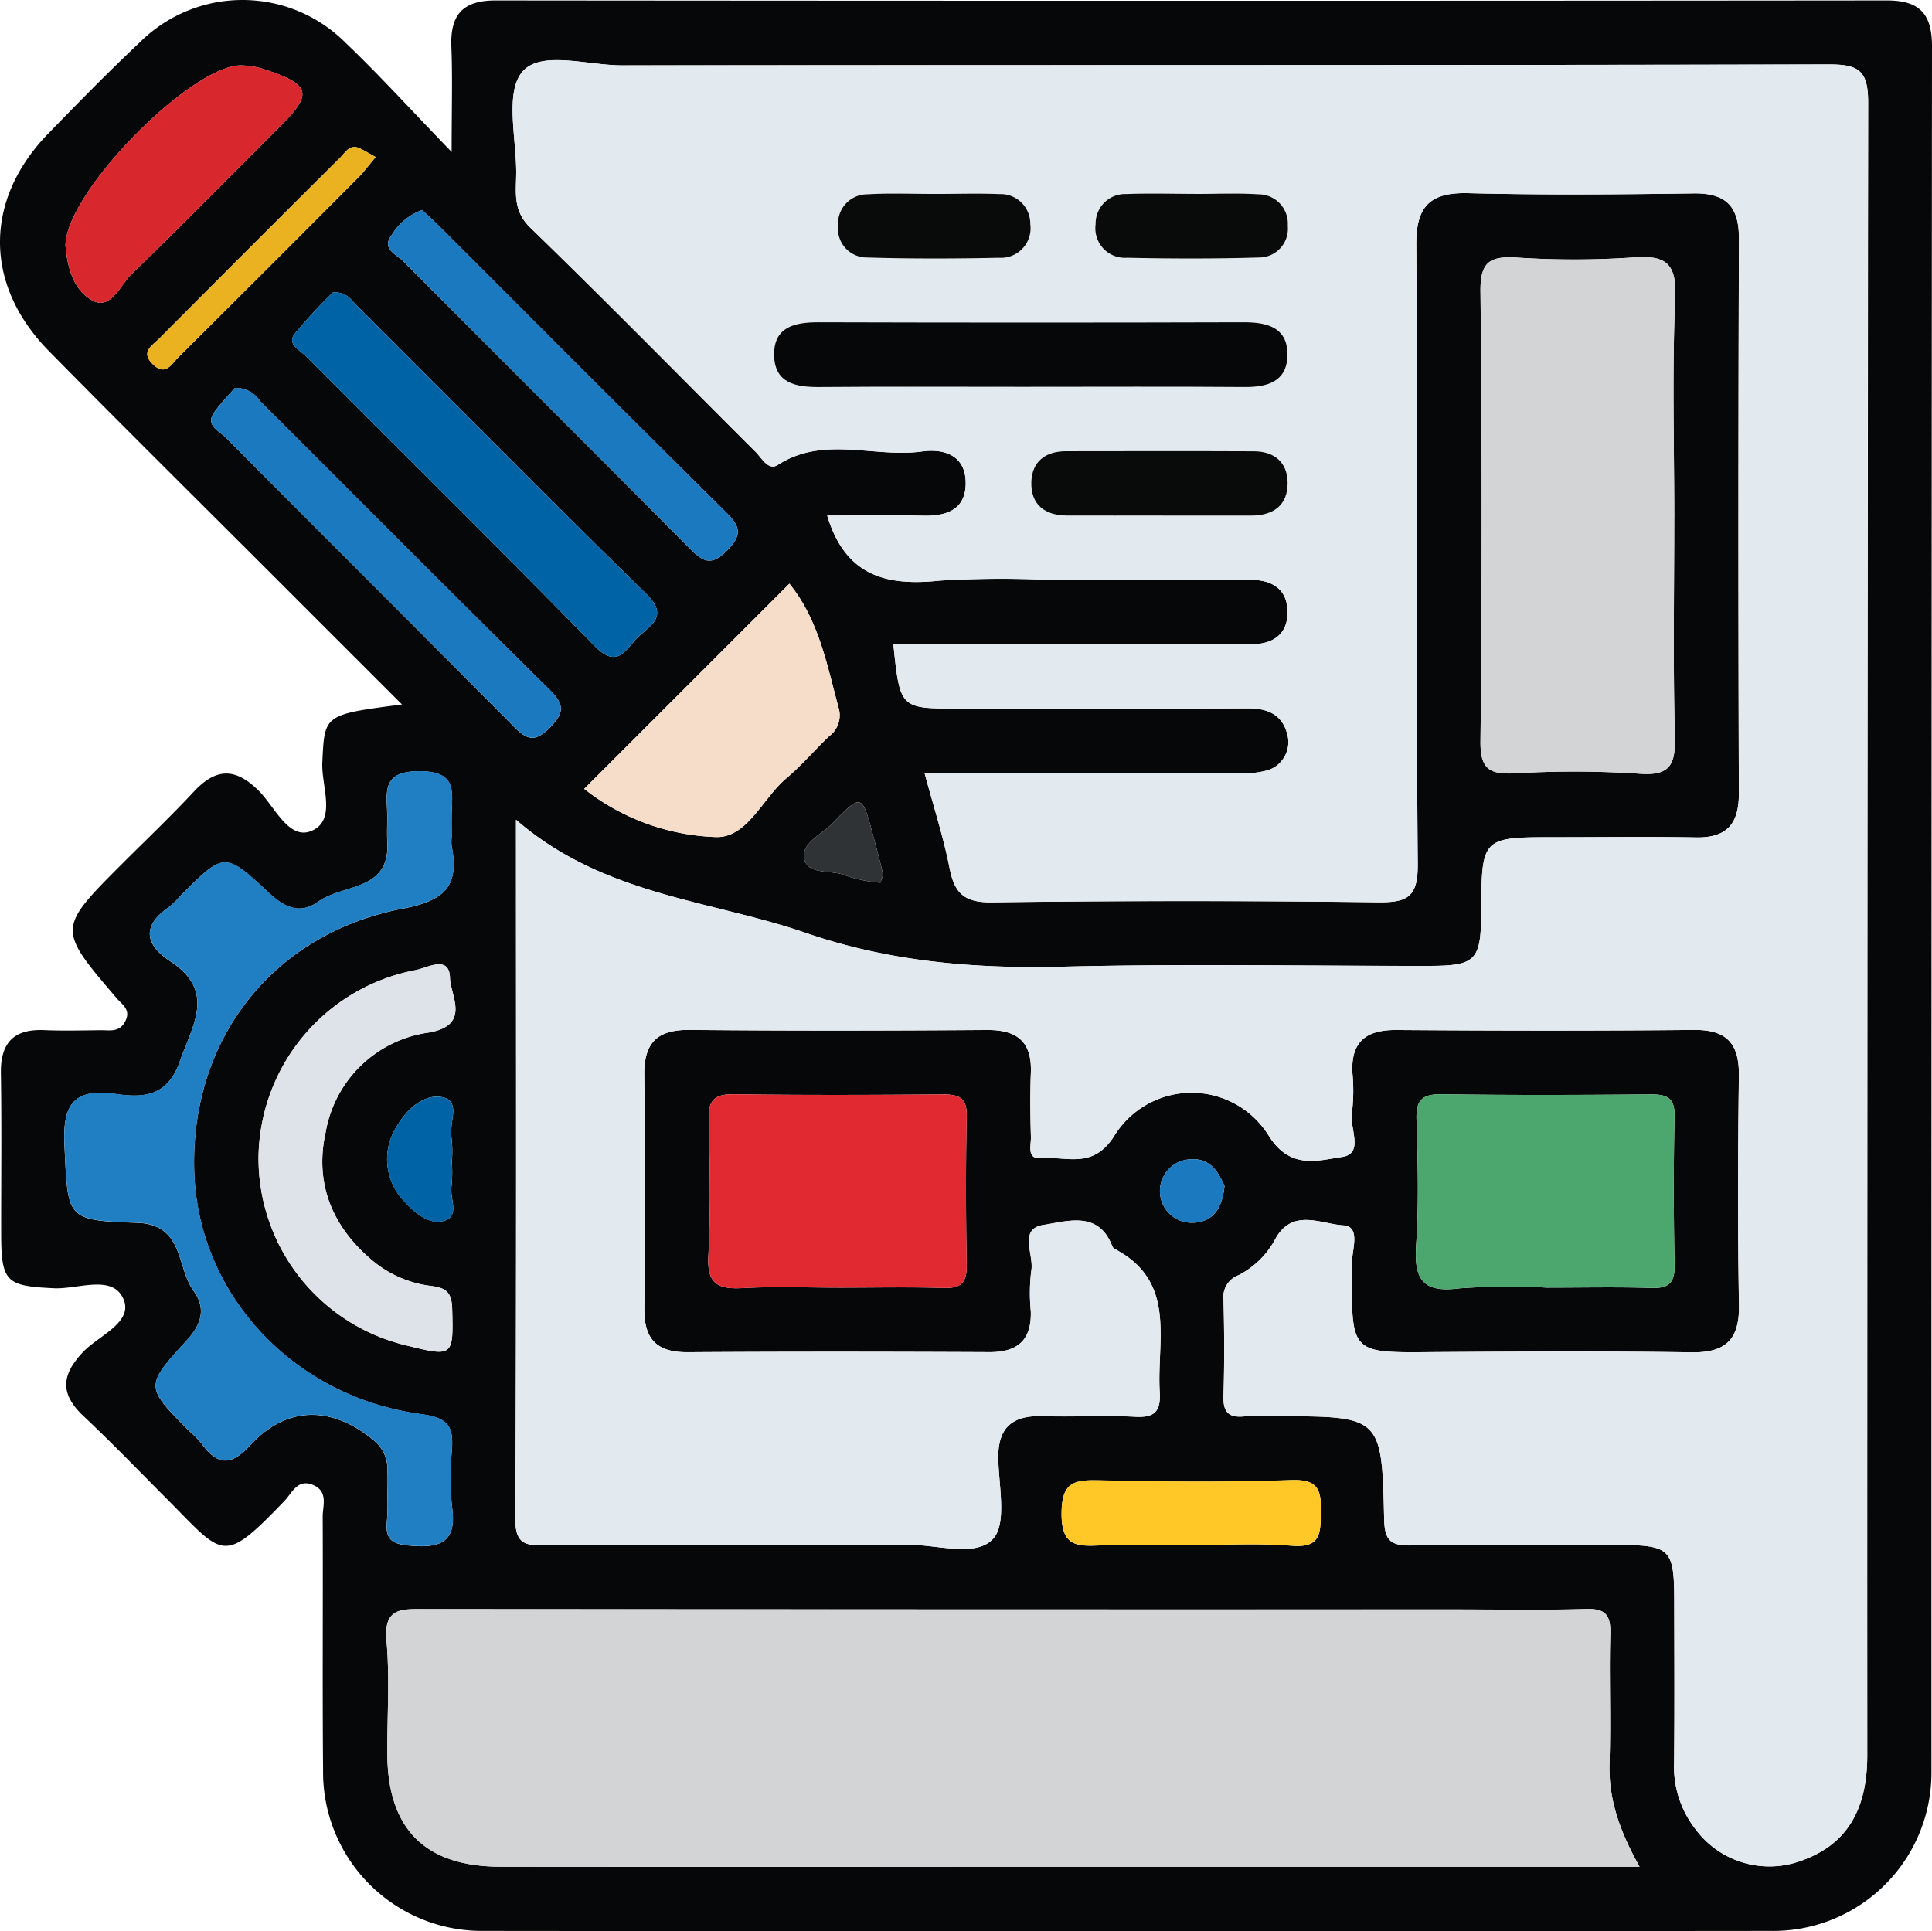 <svg id="Grupo_991454" data-name="Grupo 991454" xmlns="http://www.w3.org/2000/svg" xmlns:xlink="http://www.w3.org/1999/xlink" width="180" height="179.95" viewBox="0 0 180 179.95">
  <defs>
    <clipPath id="clip-path">
      <rect id="Rectángulo_347606" data-name="Rectángulo 347606" width="180" height="179.951" fill="none"/>
    </clipPath>
  </defs>
  <g id="Grupo_991453" data-name="Grupo 991453" clip-path="url(#clip-path)">
    <path id="Trazado_730998" data-name="Trazado 730998" d="M37.452,65.64c-4.025-4.023-7.875-7.871-11.722-11.72C18.666,46.855,11.561,39.831,4.555,32.711c-6.073-6.172-6.057-14.1-.048-20.275C7.293,9.572,10.088,6.712,13,3.973a13.56,13.56,0,0,1,19.19.011c3.147,3,6.073,6.233,9.887,10.175,0-3.956.091-6.87-.024-9.777C41.93,1.419,43.07.04,46.175.043q64.811.063,129.621,0C178.854.04,180,1.3,180,4.313q-.062,80.358-.052,160.717a14.745,14.745,0,0,1-15.027,14.889q-59.94.063-119.881,0A14.8,14.8,0,0,1,30.1,164.935c-.069-7.866,0-15.734-.036-23.6-.005-1.033.545-2.345-.876-2.962-1.468-.637-1.987.751-2.679,1.471-5.832,6.076-5.64,5.152-11-.216-2.558-2.562-5.068-5.179-7.706-7.656-2.211-2.075-2.128-3.834-.038-6.021,1.453-1.521,4.693-2.746,3.728-4.927-1.021-2.313-4.236-.881-6.465-.987C.6,119.828.121,119.485.109,115,.1,110,.164,105,.083,100.011c-.046-2.856,1.2-4.148,4.047-4.026,1.745.075,3.5.026,5.244.008.837-.009,1.732.226,2.279-.8.592-1.1-.263-1.571-.8-2.2-5.521-6.459-5.519-6.458.58-12.558,2.206-2.208,4.474-4.36,6.6-6.643,2.015-2.165,3.789-2.338,6.013-.172,1.522,1.483,2.825,4.654,4.925,3.822,2.45-.971.95-4.193,1.058-6.4.219-4.44.081-4.447,7.428-5.4M48.071,76.379c0,22.2.047,43.681-.062,65.156C48,144.01,49.1,144,50.912,143.99c11.239-.055,22.479.009,33.717-.054,2.708-.015,6.264,1.188,7.875-.538,1.335-1.43.539-4.946.5-7.535-.039-2.934,1.393-4,4.169-3.912,2.87.093,5.75-.09,8.615.06,1.851.1,2.364-.563,2.258-2.328-.288-4.812,1.635-10.287-4.227-13.326a.578.578,0,0,1-.217-.3c-1.289-3.282-4.22-2.245-6.361-1.928-2.414.357-.87,2.812-1.164,4.3a16.9,16.9,0,0,0-.041,3.737c.086,2.682-1.207,3.836-3.863,3.824-9.367-.042-18.733-.056-28.1.007-2.852.019-4.071-1.188-4.042-4.041.071-7.242.09-14.487-.009-21.729-.041-3.018,1.153-4.293,4.208-4.264,9.241.088,18.483.073,27.723.007,2.817-.02,4.2,1.1,4.088,3.989-.075,1.995-.052,4,.005,5.993.022.763-.424,2.08.949,1.962,2.353-.2,4.811,1.073,6.8-2.052a8.463,8.463,0,0,1,14.448.022c1.992,3.123,4.557,2.239,6.787,1.915,2.1-.306.67-2.7.926-4.13A17.19,17.19,0,0,0,126,99.936c-.133-2.906,1.306-3.982,4.106-3.962,9.241.066,18.483.08,27.724-.007,3.074-.028,4.226,1.291,4.184,4.29-.1,7.117-.118,14.238.007,21.354.056,3.241-1.27,4.454-4.463,4.4-7.741-.118-15.485-.078-23.228-.028-8.729.056-8.4.45-8.37-8.342,0-1.2.849-3.368-.808-3.464-2.051-.119-4.738-1.638-6.331,1.269a8.07,8.07,0,0,1-3.418,3.37,2.167,2.167,0,0,0-1.412,2.274c.082,3,.091,6,0,8.99-.045,1.462.442,2.04,1.91,1.9.991-.092,2-.017,3-.017,9.783,0,9.848,0,10.056,9.543.043,1.941.522,2.532,2.495,2.494,6.367-.124,12.738-.049,19.106-.045,5.091,0,5.422.322,5.429,5.227.008,5,.039,9.992-.014,14.986a9.5,9.5,0,0,0,1.992,6.269,8.564,8.564,0,0,0,9.682,3c4.259-1.431,6.322-4.607,6.322-9.878q.01-76.991.082-153.982c.006-3.046-.905-3.58-3.706-3.573-37.464.091-74.93.046-112.394.088-3.2,0-7.581-1.426-9.288.6-1.623,1.922-.568,6.157-.568,9.374,0,1.787-.361,3.531,1.308,5.147,7.083,6.862,13.988,13.91,20.976,20.874.583.581,1.2,1.8,2.069,1.242,4.3-2.768,8.984-.648,13.44-1.26,2.243-.308,4.154.466,4.081,3.093C89.9,47.533,88.128,48.1,86,48.054c-3.025-.07-6.051-.017-8.934-.017,1.711,5.711,5.612,6.586,10.514,6.062a95.628,95.628,0,0,1,10.109-.068c6.244,0,12.488.018,18.732-.009,2.055-.008,3.494.826,3.533,2.948s-1.342,3.075-3.415,3.058c-1-.008-2,0-3,0H83.232c.624,5.994.624,5.994,6.047,5.994,8.993,0,17.983.024,26.975-.019,1.844-.009,3.207.566,3.682,2.423a2.75,2.75,0,0,1-1.777,3.33,7.774,7.774,0,0,1-2.949.253c-9.593.016-19.185.009-29.073.009.856,3.19,1.777,6.025,2.346,8.928.457,2.33,1.414,3.162,3.923,3.13q17.979-.229,35.966-.005c2.79.034,3.742-.505,3.716-3.569-.163-19.231-.022-38.464-.136-57.7-.021-3.589,1.282-4.891,4.839-4.8,6.989.177,13.987.12,20.979.021,3.031-.043,4.256,1.186,4.245,4.229q-.1,25.85-.007,51.7c.007,2.827-1.129,4.131-4.006,4.078-4.37-.082-8.742-.021-13.112-.021-6.85,0-6.85,0-6.888,7-.024,4.5-.487,4.986-4.917,4.991-11.365.011-22.734-.209-34.092.075-8.178.205-16.139-.468-23.894-3.141-8.955-3.086-18.909-3.5-27.028-10.557m104.686,97.56c-1.889-3.378-2.917-6.361-2.8-9.716.141-3.989-.049-7.989.07-11.979.053-1.774-.453-2.38-2.283-2.323-4.114.128-8.235.04-12.353.04q-47.923,0-95.844-.032c-2.187,0-3.815-.131-3.536,2.971.311,3.467.061,6.982.073,10.477.027,7.053,3.509,10.55,10.567,10.558q22.463.022,44.926,0h61.181M155.986,48.32c0-6.862-.207-13.733.091-20.582.142-3.282-.949-3.968-3.937-3.745A81.556,81.556,0,0,1,141.292,24c-2.5-.147-3.391.407-3.36,3.166q.233,20.958,0,41.919c-.027,2.6.862,3.078,3.165,2.976a92.578,92.578,0,0,1,11.594.03c3.024.248,3.42-.955,3.351-3.563-.176-6.733-.059-13.473-.059-20.21M42.078,78.073c0-.749-.016-1.5,0-2.247.054-2.109.483-3.961-3.007-3.962s-3.046,1.864-3,3.965c.02.874-.041,1.751.01,2.622.273,4.623-4.1,3.893-6.4,5.544-1.737,1.25-3.168.565-4.625-.794-4.133-3.851-4.175-3.8-8.229.249A8.184,8.184,0,0,1,15.766,84.5c-2.552,1.746-2.3,3.5.088,5.063,4.3,2.82,2.083,5.941.883,9.374-1.146,3.277-3.441,3.36-5.933,3.006-3.95-.559-4.987.939-4.8,4.8.334,6.825.088,6.977,6.776,7.2,4.366.145,3.646,4.111,5.239,6.319,1.207,1.672.752,3.138-.641,4.655-3.911,4.261-3.856,4.312.323,8.491a9.584,9.584,0,0,1,1.05,1.067c1.481,2.043,2.723,2.21,4.6.159,3.374-3.678,7.62-3.659,11.542-.369a3.462,3.462,0,0,1,1.187,3c-.046,1.5.1,3.008-.037,4.493-.183,1.9.7,2.153,2.373,2.283,2.834.221,4.134-.545,3.7-3.611a24.8,24.8,0,0,1-.019-5.237c.152-2.127-.184-3.066-2.822-3.418-11.989-1.6-20.789-11.18-21.178-22.518-.422-12.267,7.2-22.26,19.472-24.6,3.9-.744,5.238-2.136,4.507-5.824a4.019,4.019,0,0,1-.005-.748M78.2,119.979c3.244,0,6.491-.072,9.731.03,1.645.051,2.163-.535,2.135-2.152-.084-4.616-.094-9.234,0-13.849.036-1.75-.757-2.043-2.25-2.031-6.488.052-12.978.076-19.464-.014-1.8-.025-2.37.565-2.326,2.346.106,4.24.2,8.493-.03,12.723-.145,2.644.937,3.114,3.222,2.988,2.986-.164,5.986-.04,8.981-.041m65.941,0c3.246,0,6.494-.072,9.737.031,1.637.052,2.169-.509,2.138-2.139-.088-4.619-.1-9.241,0-13.858.038-1.746-.732-2.049-2.237-2.036-6.492.055-12.986.079-19.477-.013-1.8-.025-2.382.539-2.328,2.334.113,3.867.231,7.753-.029,11.607-.21,3.111.431,4.6,3.962,4.146a64.921,64.921,0,0,1,8.232-.071M73.549,54.387,54.425,73.505a20.992,20.992,0,0,0,12.186,4.487c2.97.169,4.408-3.573,6.627-5.452,1.418-1.2,2.643-2.631,3.987-3.922a2.429,2.429,0,0,0,.919-2.609c-1.1-4.044-1.842-8.225-4.6-11.622M31.031,27.242A44.594,44.594,0,0,0,27.44,31.13c-.721.967.519,1.511,1.068,2.063,8.963,9.007,18.014,17.928,26.9,27.013,2.157,2.205,2.92.237,4.037-.838,1.156-1.114,2.919-1.929.757-4.042-9.091-8.877-18.013-17.928-27.009-26.9-.5-.5-.9-1.234-2.16-1.18M24.087,107.71a17.92,17.92,0,0,0,13.794,17.66c4.345,1.087,4.358,1,4.251-3.316-.04-1.576-.463-2.055-2.037-2.238a10.48,10.48,0,0,1-5.68-2.605c-3.578-3.132-5.1-7.1-4.073-11.718a11.321,11.321,0,0,1,9.581-9.278c3.995-.675,2.039-3.431,2-5.09-.052-2.15-2.051-.972-3.142-.744A17.991,17.991,0,0,0,24.087,107.71M6.1,22.887c.151,1.8.661,4.16,2.553,5.135,1.686.869,2.547-1.452,3.6-2.475,4.733-4.58,9.353-9.278,14.006-13.94C29.1,8.766,28.875,7.886,24.92,6.557a7.69,7.69,0,0,0-2.534-.465c-4.674.1-16.252,11.816-16.288,16.8m33.227-3.312a5.4,5.4,0,0,0-2.875,2.4c-.919,1.21.5,1.735,1.1,2.344C46.42,33.241,55.345,42.11,64.2,51.047c1.239,1.251,2.024,1.8,3.553.238,1.441-1.47,1.216-2.238-.121-3.557-8.949-8.843-17.82-17.766-26.719-26.659-.519-.518-1.069-1.006-1.588-1.495M21.886,36.146c-.455.527-1.234,1.327-1.89,2.217-.935,1.268.4,1.768,1,2.377,8.957,9.01,17.97,17.966,26.908,27,1.218,1.231,1.958,1.414,3.282.1,1.358-1.353,1.474-2.136.033-3.555-9.048-8.918-18-17.938-26.993-26.909a2.647,2.647,0,0,0-2.342-1.22m88.79,107.816c3.235,0,6.485-.2,9.7.061,2.647.212,2.658-1.119,2.691-3.084.035-2.061-.193-3.128-2.743-3.037-5.965.211-11.944.157-17.913.022-2.328-.053-3.493.155-3.507,3.067-.016,3,1.317,3.116,3.562,3,2.73-.138,5.473-.032,8.21-.033M35,14.636c-.6-.334-1.029-.6-1.478-.81-.936-.442-1.341.379-1.825.86q-8.451,8.408-16.857,16.859c-.637.64-1.784,1.233-.606,2.394s1.763-.027,2.391-.651q8.46-8.4,16.865-16.852c.413-.415.758-.9,1.51-1.8m7.094,93.629a10.381,10.381,0,0,0-.029-2.235c-.3-1.311.987-3.437-.88-3.8-1.645-.317-3.242,1.061-4.183,2.666a5.649,5.649,0,0,0,.815,7.2c.925,1.024,2.253,2.051,3.557,1.658,1.525-.46.485-2.138.694-3.258a12.5,12.5,0,0,0,.026-2.237M82.03,82.25c.118-.409.276-.655.229-.853-.283-1.208-.607-2.408-.928-3.607-1.024-3.825-1.066-3.864-3.767-1.079-1.007,1.039-2.984,1.89-2.632,3.339.376,1.546,2.607.946,3.938,1.563a13.356,13.356,0,0,0,3.161.637m32.053,28.263c-.553-1.281-1.326-2.671-3.285-2.484a2.957,2.957,0,0,0,.269,5.905c1.875-.019,2.8-1.255,3.016-3.422" transform="translate(0 0)" fill="#060708"/>
    <path id="Trazado_730999" data-name="Trazado 730999" d="M64,78.25c8.118,7.053,18.073,7.471,27.028,10.557,7.755,2.673,15.715,3.346,23.894,3.141,11.357-.284,22.727-.064,34.091-.075,4.43,0,4.893-.495,4.918-4.991.038-7,.038-7,6.886-7,4.371,0,8.743-.061,13.113.021,2.877.053,4.013-1.251,4.006-4.078q-.071-25.851.007-51.7c.011-3.042-1.214-4.272-4.245-4.229-6.992.1-13.989.156-20.978-.021-3.558-.09-4.86,1.213-4.839,4.8.112,19.232-.027,38.465.135,57.7.026,3.065-.927,3.6-3.717,3.569q-17.98-.223-35.965.005c-2.508.032-3.466-.8-3.923-3.13-.568-2.9-1.49-5.738-2.346-8.927,9.889,0,19.481.006,29.074-.009a7.778,7.778,0,0,0,2.949-.254,2.748,2.748,0,0,0,1.776-3.33c-.474-1.857-1.836-2.432-3.681-2.424-8.991.043-17.983.019-26.974.019-5.425,0-5.425,0-6.049-5.993h30.313c1,0,2-.008,3,0,2.073.016,3.455-.939,3.416-3.058s-1.479-2.956-3.534-2.947c-6.244.026-12.488.009-18.732.008a95.629,95.629,0,0,0-10.109.068c-4.9.524-8.8-.351-10.514-6.062,2.883,0,5.91-.052,8.934.018,2.127.049,3.9-.522,3.968-2.891.073-2.627-1.838-3.4-4.082-3.093-4.455.612-9.144-1.508-13.44,1.26-.866.559-1.486-.661-2.07-1.242C79.321,37,72.417,29.948,65.332,23.086c-1.668-1.616-1.307-3.36-1.307-5.147,0-3.218-1.055-7.452.567-9.374,1.708-2.023,6.085-.593,9.288-.6,37.465-.043,74.93,0,112.394-.088,2.8-.007,3.712.527,3.705,3.573q-.162,76.992-.082,153.983c0,5.269-2.063,8.446-6.322,9.877a8.562,8.562,0,0,1-9.682-3,9.495,9.495,0,0,1-1.992-6.269c.052-4.994.022-9.99.014-14.986-.007-4.905-.339-5.223-5.43-5.227-6.369,0-12.739-.078-19.106.045-1.974.038-2.452-.552-2.495-2.494-.21-9.544-.274-9.542-10.057-9.543-1,0-2-.075-3,.017-1.468.136-1.955-.441-1.911-1.9.092-2.994.082-5.995,0-8.99a2.165,2.165,0,0,1,1.411-2.274,8.082,8.082,0,0,0,3.419-3.371c1.592-2.907,4.279-1.388,6.33-1.269,1.657.1.812,2.269.808,3.464-.028,8.792-.36,8.4,8.37,8.342,7.743-.049,15.487-.09,23.227.028,3.192.049,4.52-1.164,4.463-4.4-.124-7.116-.106-14.237-.007-21.355.042-3-1.111-4.319-4.184-4.289-9.24.086-18.483.072-27.723.006-2.8-.02-4.241,1.056-4.107,3.962a17.1,17.1,0,0,1-.034,3.738c-.255,1.433,1.174,3.825-.926,4.13-2.229.324-4.794,1.207-6.787-1.915a8.462,8.462,0,0,0-14.447-.022c-1.992,3.124-4.45,1.85-6.8,2.052-1.375.117-.928-1.2-.949-1.963-.058-2-.081-4-.005-5.993.109-2.889-1.27-4.008-4.088-3.988-9.241.065-18.483.08-27.724-.007-3.057-.029-4.25,1.246-4.208,4.264.1,7.242.079,14.486.008,21.729-.028,2.853,1.192,4.061,4.043,4.041,9.365-.064,18.732-.049,28.1-.007,2.656.012,3.95-1.141,3.863-3.824a16.8,16.8,0,0,1,.042-3.737c.294-1.491-1.25-3.946,1.164-4.3,2.139-.317,5.072-1.354,6.36,1.928a.582.582,0,0,0,.217.3c5.863,3.039,3.939,8.513,4.228,13.326.106,1.765-.408,2.425-2.259,2.328-2.865-.149-5.745.033-8.614-.06-2.775-.089-4.209.979-4.169,3.913.035,2.589.831,6.1-.5,7.534-1.612,1.726-5.167.523-7.875.538-11.239.063-22.479,0-33.718.054-1.813.009-2.916.021-2.9-2.454.109-21.476.063-42.953.063-65.157m47.722-40.333c6.727,0,13.455-.033,20.181.019,2.118.016,3.894-.516,3.972-2.875.086-2.613-1.782-3.165-4.054-3.159q-19.807.054-39.615,0c-2.235-.006-4.187.427-4.155,3.056s2.026,3,4.237,2.979c6.478-.055,12.956-.019,19.434-.019M124.289,49.91c2.735,0,5.47-.005,8.206,0,2.064,0,3.41-.951,3.4-3.059-.01-1.892-1.231-2.924-3.138-2.932-5.844-.025-11.687-.015-17.531-.006-1.906,0-3.152.976-3.209,2.865-.063,2.1,1.25,3.119,3.322,3.126,2.984.011,5.968,0,8.952,0m-21.21-29.961c-2.111,0-4.228-.1-6.331.031a2.726,2.726,0,0,0-2.736,2.931,2.685,2.685,0,0,0,2.7,2.957c4.094.124,8.2.112,12.291.024a2.756,2.756,0,0,0,2.915-3.132,2.758,2.758,0,0,0-2.88-2.8c-1.983-.081-3.973-.019-5.959-.009m24.135-.01c-2.111,0-4.224-.061-6.332.019a2.753,2.753,0,0,0-2.881,2.8,2.754,2.754,0,0,0,2.911,3.134c4.1.088,8.2.1,12.291-.024a2.688,2.688,0,0,0,2.7-2.955,2.731,2.731,0,0,0-2.735-2.932c-1.978-.13-3.971-.031-5.958-.04" transform="translate(-15.929 -1.871)" fill="#e2e9ef"/>
    <path id="Trazado_731000" data-name="Trazado 731000" d="M164.756,223.941h-61.18q-22.464,0-44.927,0c-7.058-.008-10.54-3.5-10.566-10.558-.013-3.494.238-7.01-.073-10.477-.278-3.1,1.35-2.974,3.537-2.971q47.921.069,95.844.032c4.118,0,8.239.088,12.354-.04,1.829-.057,2.336.549,2.283,2.323-.119,3.99.07,7.99-.07,11.979-.118,3.356.91,6.339,2.8,9.716" transform="translate(-12 -50.002)" fill="#d2d4d6"/>
    <path id="Trazado_731001" data-name="Trazado 731001" d="M201.99,56.309c0,6.737-.117,13.478.059,20.21.068,2.609-.328,3.811-3.352,3.563a92.436,92.436,0,0,0-11.594-.029c-2.3.1-3.191-.375-3.164-2.976q.215-20.958,0-41.919c-.031-2.759.861-3.314,3.362-3.166a81.544,81.544,0,0,0,10.846-.01c2.988-.223,4.079.463,3.937,3.745-.3,6.85-.09,13.72-.09,20.582" transform="translate(-46.004 -7.989)" fill="#d2d4d6"/>
    <path id="Trazado_731002" data-name="Trazado 731002" d="M44.074,102.042a3.954,3.954,0,0,0,.006.748c.73,3.688-.609,5.08-4.507,5.824-12.274,2.343-19.9,12.335-19.474,24.6.39,11.337,9.19,20.918,21.179,22.518,2.638.352,2.973,1.291,2.821,3.417a24.945,24.945,0,0,0,.018,5.237c.436,3.066-.865,3.833-3.7,3.612-1.678-.13-2.555-.385-2.373-2.283.142-1.486-.009-3,.038-4.493a3.462,3.462,0,0,0-1.187-3c-3.923-3.29-8.169-3.31-11.543.369-1.881,2.05-3.122,1.884-4.6-.16a9.643,9.643,0,0,0-1.049-1.067c-4.18-4.178-4.235-4.23-.323-8.49,1.393-1.518,1.848-2.983.641-4.655-1.594-2.208-.874-6.174-5.239-6.319-6.688-.223-6.442-.376-6.777-7.2-.19-3.86.848-5.358,4.8-4.8,2.493.352,4.787.27,5.933-3.006,1.2-3.432,3.417-6.554-.883-9.374-2.388-1.567-2.64-3.316-.088-5.063a8.224,8.224,0,0,0,1.066-1.048c4.054-4.055,4.1-4.1,8.228-.25,1.459,1.359,2.89,2.043,4.626.794,2.292-1.65,6.67-.92,6.4-5.543-.051-.871.01-1.748-.01-2.622-.047-2.1-.5-3.966,3-3.965s3.06,1.854,3.006,3.962c-.019.749,0,1.5,0,2.247" transform="translate(-1.996 -23.969)" fill="#207ec3"/>
    <path id="Trazado_731003" data-name="Trazado 731003" d="M100.206,153.987c-2.994,0-6-.123-8.981.041-2.285.125-3.368-.344-3.222-2.988.234-4.229.136-8.484.03-12.723-.045-1.78.524-2.37,2.326-2.346,6.487.09,12.976.065,19.464.014,1.494-.012,2.286.281,2.25,2.031-.1,4.615-.086,9.234,0,13.849.029,1.617-.49,2.2-2.134,2.152-3.241-.1-6.487-.03-9.731-.029" transform="translate(-22.007 -34.007)" fill="#e02930"/>
    <path id="Trazado_731004" data-name="Trazado 731004" d="M188.135,153.987a64.635,64.635,0,0,0-8.232.07c-3.531.457-4.172-1.036-3.962-4.147.26-3.853.142-7.739.028-11.606-.052-1.794.535-2.358,2.329-2.334,6.492.092,12.985.068,19.478.013,1.505-.013,2.274.289,2.236,2.035-.1,4.618-.09,9.24,0,13.858.031,1.63-.5,2.191-2.137,2.139-3.243-.1-6.492-.03-9.738-.029" transform="translate(-43.996 -34.007)" fill="#4ca76e"/>
    <path id="Trazado_731005" data-name="Trazado 731005" d="M91.7,72.526c2.754,3.4,3.494,7.578,4.6,11.622a2.428,2.428,0,0,1-.919,2.609c-1.345,1.291-2.568,2.721-3.987,3.922-2.219,1.879-3.657,5.621-6.627,5.452a20.986,20.986,0,0,1-12.185-4.487L91.7,72.526" transform="translate(-18.152 -18.139)" fill="#f5ddca"/>
    <path id="Trazado_731006" data-name="Trazado 731006" d="M40.11,36.328c1.261-.054,1.655.676,2.16,1.18,9,8.975,17.917,18.025,27.008,26.9,2.163,2.112.4,2.928-.756,4.041-1.118,1.076-1.881,3.045-4.037.839C55.6,60.207,46.55,51.285,37.586,42.278c-.548-.552-1.788-1.095-1.067-2.063a44.806,44.806,0,0,1,3.591-3.887" transform="translate(-9.079 -9.085)" fill="#0063a5"/>
    <path id="Trazado_731007" data-name="Trazado 731007" d="M32.121,137.68A17.989,17.989,0,0,1,46.815,120.35c1.09-.228,3.089-1.406,3.141.744.04,1.659,2,4.415-2,5.09a11.321,11.321,0,0,0-9.581,9.278c-1.023,4.614.5,8.586,4.073,11.718a10.479,10.479,0,0,0,5.681,2.6c1.573.184,2,.663,2.036,2.239.107,4.319.094,4.4-4.251,3.316a17.92,17.92,0,0,1-13.793-17.66" transform="translate(-8.033 -29.969)" fill="#dde3e8"/>
    <path id="Trazado_731008" data-name="Trazado 731008" d="M8.134,24.919c.034-4.979,11.614-16.7,16.287-16.795a7.684,7.684,0,0,1,2.535.464C30.91,9.918,31.135,10.8,28.3,13.64,23.644,18.3,19.024,23,14.291,27.58c-1.057,1.023-1.918,3.344-3.6,2.475-1.892-.976-2.4-3.332-2.552-5.135" transform="translate(-2.034 -2.032)" fill="#d8282e"/>
    <path id="Trazado_731009" data-name="Trazado 731009" d="M51.383,26.1c.52.488,1.069.976,1.588,1.495,8.9,8.893,17.77,17.816,26.72,26.659,1.336,1.32,1.562,2.088.12,3.557-1.528,1.558-2.314,1.012-3.553-.238C67.4,48.639,58.477,39.77,49.61,30.845c-.605-.609-2.022-1.135-1.1-2.344a5.4,5.4,0,0,1,2.875-2.4" transform="translate(-12.057 -6.529)" fill="#1b7abf"/>
    <path id="Trazado_731010" data-name="Trazado 731010" d="M28.446,48.2a2.645,2.645,0,0,1,2.342,1.22c9,8.971,17.945,17.991,26.994,26.91,1.44,1.418,1.324,2.2-.033,3.554-1.324,1.32-2.064,1.135-3.282-.1C45.528,70.761,36.516,61.806,27.558,52.8c-.605-.61-1.938-1.109-1-2.377.657-.89,1.435-1.69,1.89-2.217" transform="translate(-6.561 -12.055)" fill="#1b7abf"/>
    <path id="Trazado_731011" data-name="Trazado 731011" d="M143.663,189.955c-2.737,0-5.479-.1-8.21.033-2.245.113-3.578,0-3.562-3,.014-2.912,1.18-3.12,3.507-3.068,5.969.135,11.948.189,17.913-.022,2.55-.09,2.778.976,2.743,3.038-.033,1.965-.044,3.3-2.691,3.084-3.214-.258-6.465-.061-9.7-.061" transform="translate(-32.987 -45.993)" fill="#ffc826"/>
    <path id="Trazado_731012" data-name="Trazado 731012" d="M39.571,19.206c-.752.9-1.1,1.386-1.51,1.8Q29.642,29.447,21.2,37.859c-.628.623-1.2,1.82-2.391.651s-.03-1.754.606-2.394q8.4-8.454,16.858-16.859c.484-.482.889-1.3,1.825-.86.449.212.874.476,1.478.809" transform="translate(-4.576 -4.569)" fill="#eab120"/>
    <path id="Trazado_731013" data-name="Trazado 731013" d="M54.116,142.348a12.427,12.427,0,0,1-.025,2.237c-.208,1.12.832,2.8-.694,3.258-1.3.393-2.632-.634-3.557-1.658a5.651,5.651,0,0,1-.815-7.2c.942-1.6,2.538-2.983,4.184-2.666,1.866.359.582,2.485.879,3.8a10.382,10.382,0,0,1,.028,2.235" transform="translate(-12.027 -34.083)" fill="#0063a5"/>
    <path id="Trazado_731014" data-name="Trazado 731014" d="M107.008,107.183a13.319,13.319,0,0,1-3.161-.638c-1.333-.617-3.564-.017-3.939-1.563-.351-1.449,1.625-2.3,2.633-3.339,2.7-2.785,2.743-2.745,3.767,1.079.321,1.2.646,2.4.928,3.608.047.2-.112.444-.229.853" transform="translate(-24.978 -24.932)" fill="#2f3336"/>
    <path id="Trazado_731015" data-name="Trazado 731015" d="M150.127,146.537c-.217,2.167-1.141,3.4-3.016,3.422a2.957,2.957,0,0,1-.269-5.905c1.959-.187,2.733,1.2,3.285,2.484" transform="translate(-36.045 -36.025)" fill="#1b7abf"/>
    <path id="Trazado_731016" data-name="Trazado 731016" d="M119.848,46.063c-6.478,0-12.957-.035-19.434.019-2.21.019-4.2-.349-4.237-2.979s1.92-3.062,4.155-3.056q19.808.057,39.616,0c2.271-.007,4.139.545,4.053,3.159-.078,2.359-1.854,2.892-3.971,2.875-6.727-.052-13.455-.019-20.182-.019" transform="translate(-24.055 -10.016)" fill="#060708"/>
    <path id="Trazado_731017" data-name="Trazado 731017" d="M140.407,62.057c-2.984,0-5.968.008-8.952,0-2.072-.007-3.385-1.021-3.321-3.126.057-1.89,1.3-2.862,3.208-2.865,5.844-.009,11.688-.019,17.532.006,1.907.007,3.126,1.039,3.138,2.931.012,2.108-1.334,3.064-3.4,3.059-2.736-.006-5.47,0-8.206,0" transform="translate(-32.047 -14.019)" fill="#090a0a"/>
    <path id="Trazado_731018" data-name="Trazado 731018" d="M113.193,24.091c1.986,0,3.976-.067,5.959.014a2.758,2.758,0,0,1,2.88,2.8,2.756,2.756,0,0,1-2.915,3.132c-4.1.088-8.2.1-12.291-.024a2.685,2.685,0,0,1-2.7-2.957,2.726,2.726,0,0,1,2.736-2.931c2.1-.128,4.22-.031,6.331-.035" transform="translate(-26.043 -6.017)" fill="#090a0a"/>
    <path id="Trazado_731019" data-name="Trazado 731019" d="M145.328,24.09c1.986.005,3.98-.094,5.958.035a2.732,2.732,0,0,1,2.735,2.933,2.687,2.687,0,0,1-2.7,2.955c-4.094.124-8.195.112-12.291.024a2.754,2.754,0,0,1-2.911-3.133A2.753,2.753,0,0,1,139,24.1c2.108-.081,4.221-.019,6.332-.014" transform="translate(-34.042 -6.017)" fill="#090a0a"/>
  </g>
</svg>
